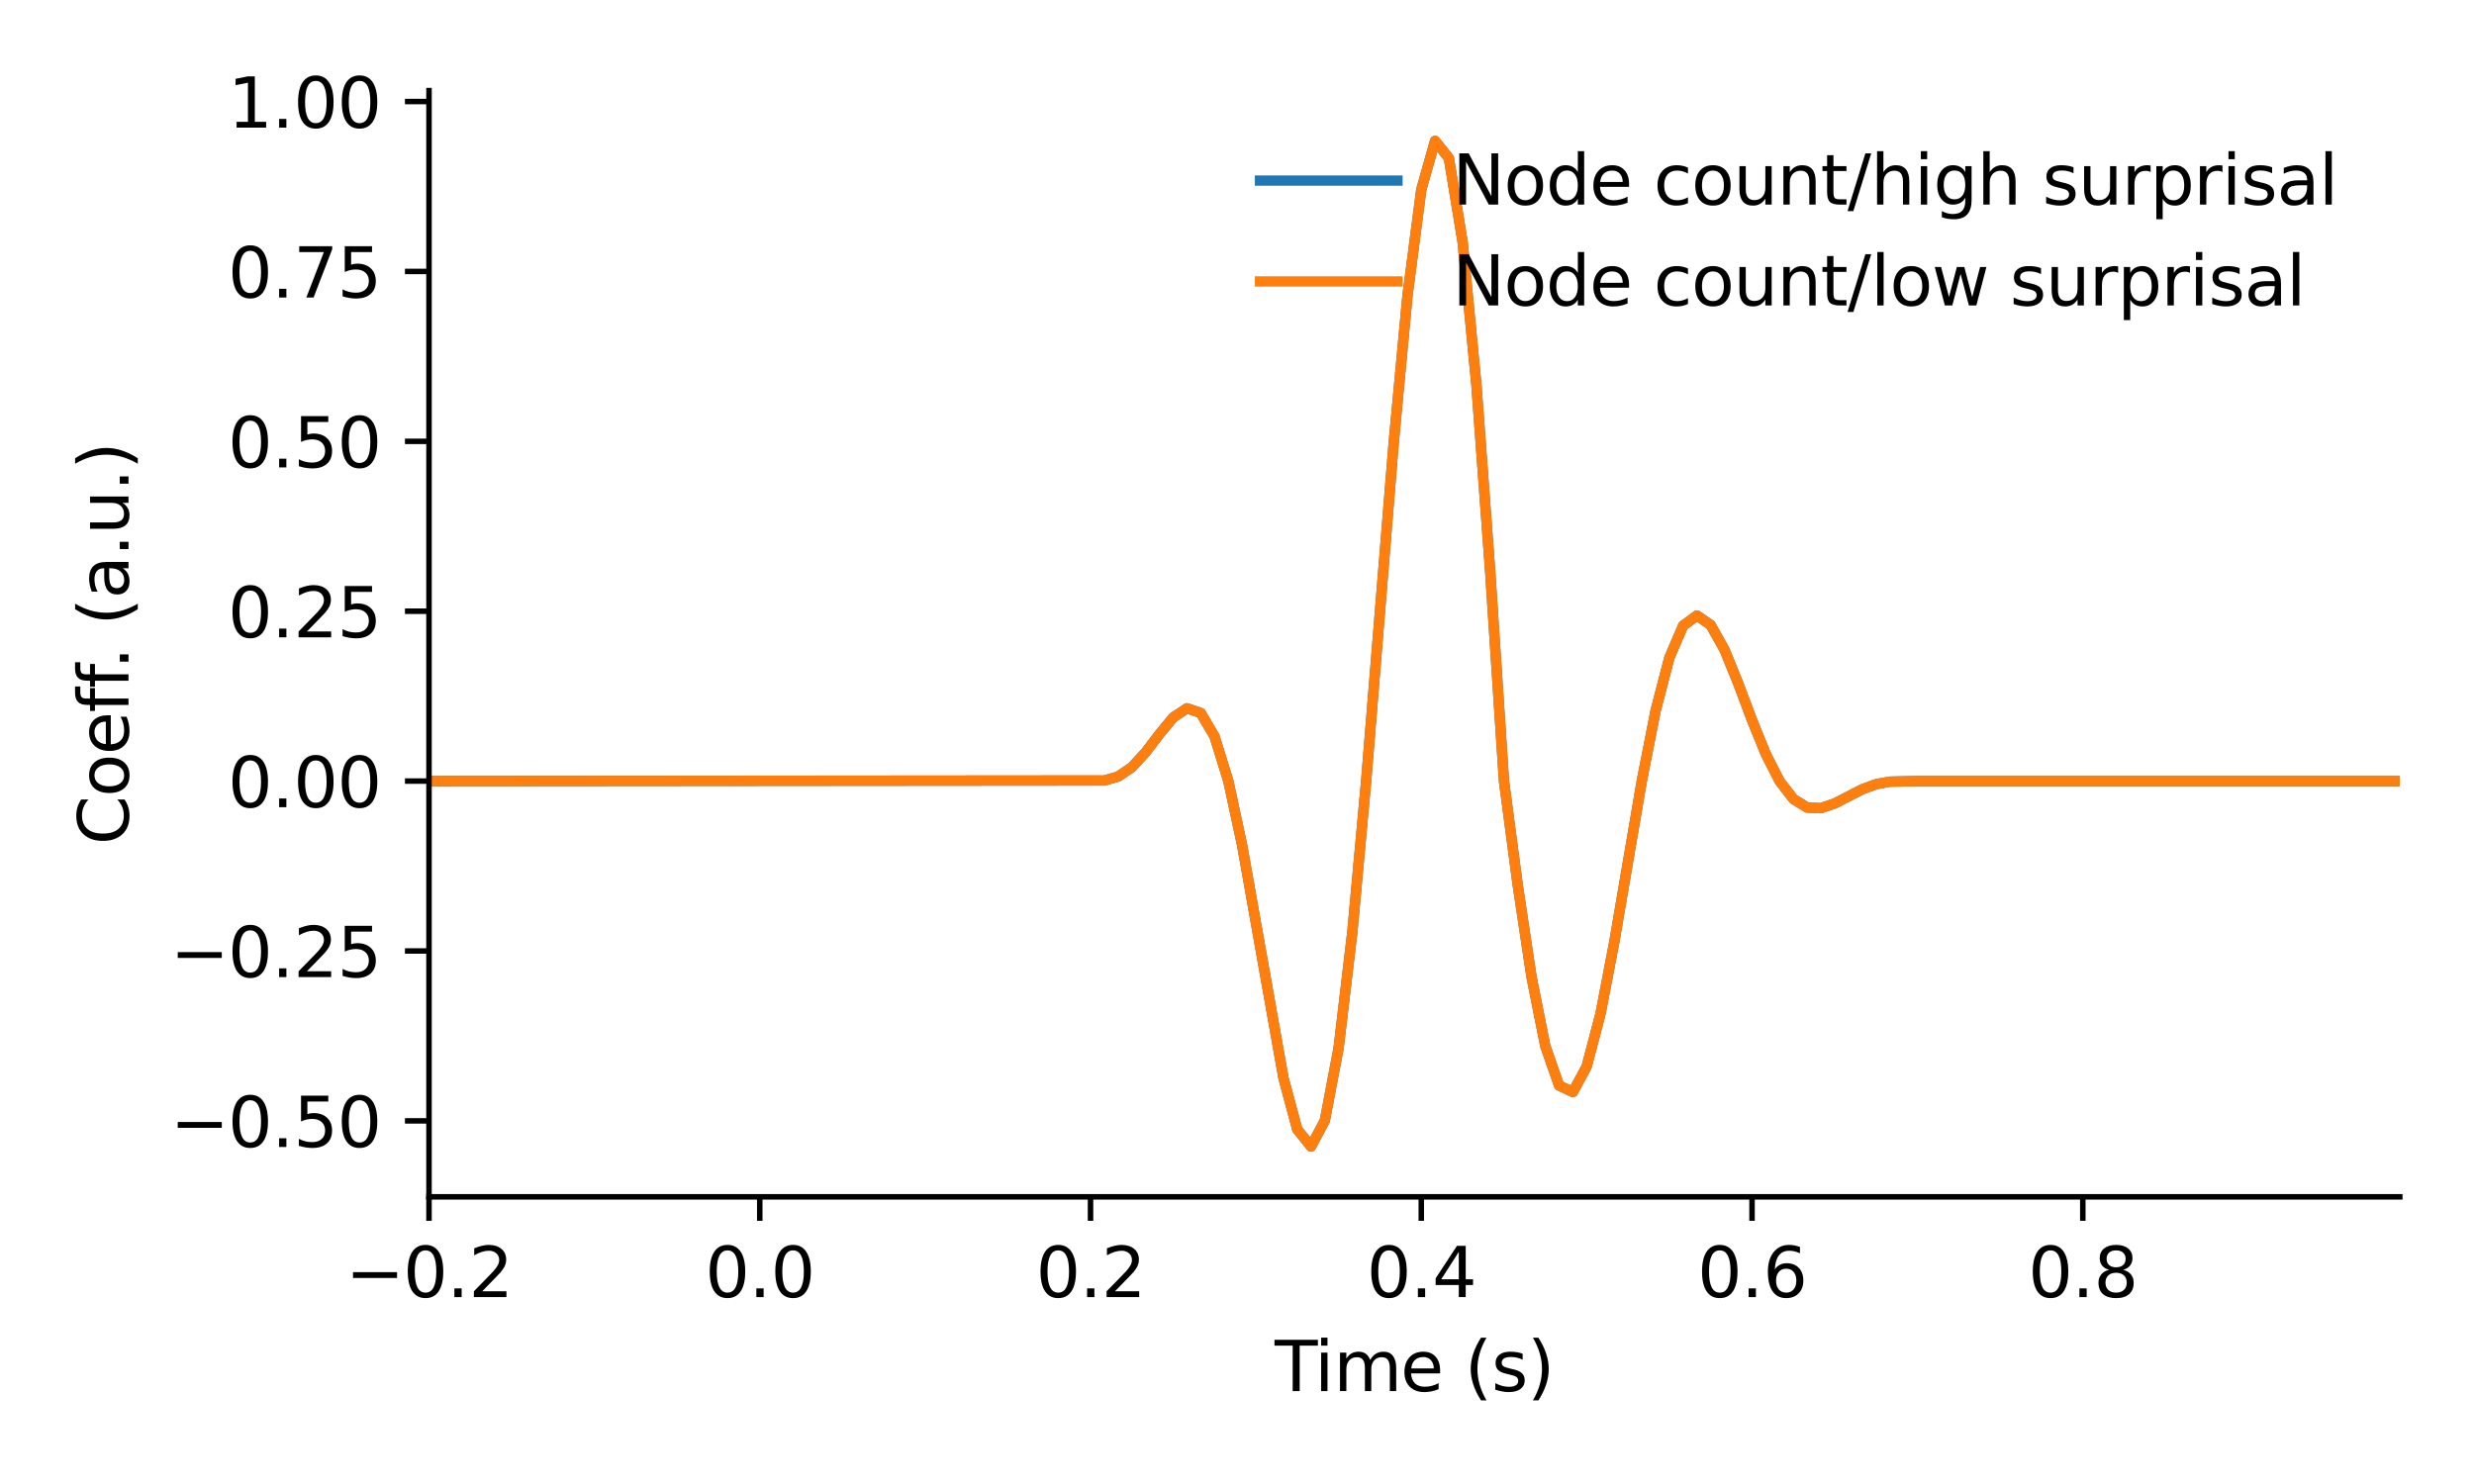 <?xml version="1.0" encoding="utf-8" standalone="no"?>
<!DOCTYPE svg PUBLIC "-//W3C//DTD SVG 1.1//EN"
  "http://www.w3.org/Graphics/SVG/1.1/DTD/svg11.dtd">
<svg xmlns:xlink="http://www.w3.org/1999/xlink" width="360pt" height="216pt" viewBox="0 0 360 216" xmlns="http://www.w3.org/2000/svg" version="1.1">
 <defs>
  <style type="text/css">*{stroke-linejoin: round; stroke-linecap: butt}</style>
 </defs>
 <g id="figure_1">
  <g id="patch_1">
   <path d="M 0 216 
L 360 216 
L 360 0 
L 0 0 
z
" style="fill: #ffffff"/>
  </g>
  <g id="axes_1">
   <g id="patch_2">
    <path d="M 62.425 174.2 
L 349.2 174.2 
L 349.2 13.183 
L 62.425 13.183 
z
" style="fill: #ffffff"/>
   </g>
   <g id="PolyCollection_1">
    <path d="M 62.425 113.69 
L 62.425 113.69 
L 64.43 113.69 
L 66.436 113.69 
L 68.441 113.69 
L 70.447 113.69 
L 72.452 113.69 
L 74.458 113.69 
L 76.463 113.69 
L 78.468 113.69 
L 80.474 113.69 
L 82.479 113.69 
L 84.485 113.69 
L 86.49 113.69 
L 88.495 113.69 
L 90.501 113.69 
L 92.506 113.69 
L 94.512 113.69 
L 96.517 113.69 
L 98.523 113.69 
L 100.528 113.69 
L 102.533 113.69 
L 104.539 113.69 
L 106.544 113.69 
L 108.55 113.69 
L 110.555 113.69 
L 112.56 113.69 
L 114.566 113.69 
L 116.571 113.69 
L 118.577 113.69 
L 120.582 113.69 
L 122.588 113.69 
L 124.593 113.69 
L 126.598 113.69 
L 128.604 113.69 
L 130.609 113.69 
L 132.615 113.69 
L 134.62 113.69 
L 136.626 113.69 
L 138.631 113.69 
L 140.636 113.69 
L 142.642 113.69 
L 144.647 113.69 
L 146.653 113.69 
L 148.658 113.69 
L 150.663 113.69 
L 152.669 113.69 
L 154.674 113.69 
L 156.68 113.69 
L 158.685 113.69 
L 160.691 113.604 
L 162.696 113.034 
L 164.701 111.669 
L 166.707 109.494 
L 168.712 106.855 
L 170.718 104.427 
L 172.723 103.097 
L 174.728 103.781 
L 176.734 107.203 
L 178.739 113.69 
L 180.745 123.015 
L 182.75 134.334 
L 184.756 146.234 
L 186.761 156.902 
L 188.766 164.379 
L 190.772 166.881 
L 192.777 163.115 
L 194.783 152.557 
L 196.788 135.62 
L 198.794 113.69 
L 200.799 89.014 
L 202.804 64.429 
L 204.81 43.004 
L 206.815 27.613 
L 208.821 20.515 
L 210.826 23.01 
L 212.831 35.218 
L 214.837 56.024 
L 216.842 83.201 
L 218.848 113.69 
L 220.853 128.851 
L 222.859 142.201 
L 224.864 152.264 
L 226.869 158.004 
L 228.875 158.95 
L 230.88 155.244 
L 232.886 147.596 
L 234.891 137.162 
L 236.897 125.366 
L 238.902 113.69 
L 240.907 103.475 
L 242.913 95.738 
L 244.918 91.07 
L 246.924 89.589 
L 248.929 90.976 
L 250.934 94.564 
L 252.94 99.486 
L 254.945 104.823 
L 256.951 109.758 
L 258.956 113.69 
L 260.962 116.295 
L 262.967 117.539 
L 264.972 117.631 
L 266.978 116.941 
L 268.983 115.896 
L 270.989 114.878 
L 272.994 114.141 
L 274.999 113.772 
L 277.005 113.69 
L 279.01 113.69 
L 281.016 113.69 
L 283.021 113.69 
L 285.027 113.69 
L 287.032 113.69 
L 289.037 113.69 
L 291.043 113.69 
L 293.048 113.69 
L 295.054 113.69 
L 297.059 113.69 
L 299.065 113.69 
L 301.07 113.69 
L 303.075 113.69 
L 305.081 113.69 
L 307.086 113.69 
L 309.092 113.69 
L 311.097 113.69 
L 313.102 113.69 
L 315.108 113.69 
L 317.113 113.69 
L 319.119 113.69 
L 321.124 113.69 
L 323.13 113.69 
L 325.135 113.69 
L 327.14 113.69 
L 329.146 113.69 
L 331.151 113.69 
L 333.157 113.69 
L 335.162 113.69 
L 337.167 113.69 
L 339.173 113.69 
L 341.178 113.69 
L 343.184 113.69 
L 345.189 113.69 
L 347.195 113.69 
L 349.2 113.69 
L 349.2 113.69 
L 349.2 113.69 
L 347.195 113.69 
L 345.189 113.69 
L 343.184 113.69 
L 341.178 113.69 
L 339.173 113.69 
L 337.167 113.69 
L 335.162 113.69 
L 333.157 113.69 
L 331.151 113.69 
L 329.146 113.69 
L 327.14 113.69 
L 325.135 113.69 
L 323.13 113.69 
L 321.124 113.69 
L 319.119 113.69 
L 317.113 113.69 
L 315.108 113.69 
L 313.102 113.69 
L 311.097 113.69 
L 309.092 113.69 
L 307.086 113.69 
L 305.081 113.69 
L 303.075 113.69 
L 301.07 113.69 
L 299.065 113.69 
L 297.059 113.69 
L 295.054 113.69 
L 293.048 113.69 
L 291.043 113.69 
L 289.037 113.69 
L 287.032 113.69 
L 285.027 113.69 
L 283.021 113.69 
L 281.016 113.69 
L 279.01 113.69 
L 277.005 113.69 
L 274.999 113.772 
L 272.994 114.141 
L 270.989 114.878 
L 268.983 115.896 
L 266.978 116.94 
L 264.972 117.63 
L 262.967 117.538 
L 260.962 116.295 
L 258.956 113.69 
L 256.951 109.758 
L 254.945 104.821 
L 252.94 99.484 
L 250.934 94.561 
L 248.929 90.972 
L 246.924 89.586 
L 244.918 91.067 
L 242.913 95.735 
L 240.907 103.473 
L 238.902 113.69 
L 236.897 125.364 
L 234.891 137.159 
L 232.886 147.592 
L 230.88 155.239 
L 228.875 158.944 
L 226.869 157.997 
L 224.864 152.259 
L 222.859 142.197 
L 220.853 128.849 
L 218.848 113.69 
L 216.842 83.196 
L 214.837 56.016 
L 212.831 35.207 
L 210.826 22.998 
L 208.821 20.502 
L 206.815 27.601 
L 204.81 42.994 
L 202.804 64.422 
L 200.799 89.011 
L 198.794 113.69 
L 196.788 135.617 
L 194.783 152.552 
L 192.777 163.109 
L 190.772 166.874 
L 188.766 164.373 
L 186.761 156.896 
L 184.756 146.229 
L 182.75 134.331 
L 180.745 123.014 
L 178.739 113.69 
L 176.734 107.202 
L 174.728 103.78 
L 172.723 103.096 
L 170.718 104.426 
L 168.712 106.854 
L 166.707 109.494 
L 164.701 111.669 
L 162.696 113.034 
L 160.691 113.604 
L 158.685 113.69 
L 156.68 113.69 
L 154.674 113.69 
L 152.669 113.69 
L 150.663 113.69 
L 148.658 113.69 
L 146.653 113.69 
L 144.647 113.69 
L 142.642 113.69 
L 140.636 113.69 
L 138.631 113.69 
L 136.626 113.69 
L 134.62 113.69 
L 132.615 113.69 
L 130.609 113.69 
L 128.604 113.69 
L 126.598 113.69 
L 124.593 113.69 
L 122.588 113.69 
L 120.582 113.69 
L 118.577 113.69 
L 116.571 113.69 
L 114.566 113.69 
L 112.56 113.69 
L 110.555 113.69 
L 108.55 113.69 
L 106.544 113.69 
L 104.539 113.69 
L 102.533 113.69 
L 100.528 113.69 
L 98.523 113.69 
L 96.517 113.69 
L 94.512 113.69 
L 92.506 113.69 
L 90.501 113.69 
L 88.495 113.69 
L 86.49 113.69 
L 84.485 113.69 
L 82.479 113.69 
L 80.474 113.69 
L 78.468 113.69 
L 76.463 113.69 
L 74.458 113.69 
L 72.452 113.69 
L 70.447 113.69 
L 68.441 113.69 
L 66.436 113.69 
L 64.43 113.69 
L 62.425 113.69 
z
" clip-path="url(#pc172ed94f1)" style="fill: #1f77b4; fill-opacity: 0.6"/>
   </g>
   <g id="PolyCollection_2">
    <path d="M 62.425 113.69 
L 62.425 113.69 
L 64.43 113.69 
L 66.436 113.69 
L 68.441 113.69 
L 70.447 113.69 
L 72.452 113.69 
L 74.458 113.69 
L 76.463 113.69 
L 78.468 113.69 
L 80.474 113.69 
L 82.479 113.69 
L 84.485 113.69 
L 86.49 113.69 
L 88.495 113.69 
L 90.501 113.69 
L 92.506 113.69 
L 94.512 113.69 
L 96.517 113.69 
L 98.523 113.69 
L 100.528 113.69 
L 102.533 113.69 
L 104.539 113.69 
L 106.544 113.69 
L 108.55 113.69 
L 110.555 113.69 
L 112.56 113.69 
L 114.566 113.69 
L 116.571 113.69 
L 118.577 113.69 
L 120.582 113.69 
L 122.588 113.69 
L 124.593 113.69 
L 126.598 113.69 
L 128.604 113.69 
L 130.609 113.69 
L 132.615 113.69 
L 134.62 113.69 
L 136.626 113.69 
L 138.631 113.69 
L 140.636 113.69 
L 142.642 113.69 
L 144.647 113.69 
L 146.653 113.69 
L 148.658 113.69 
L 150.663 113.69 
L 152.669 113.69 
L 154.674 113.69 
L 156.68 113.69 
L 158.685 113.69 
L 160.691 113.604 
L 162.696 113.034 
L 164.701 111.669 
L 166.707 109.494 
L 168.712 106.855 
L 170.718 104.427 
L 172.723 103.097 
L 174.728 103.781 
L 176.734 107.203 
L 178.739 113.69 
L 180.745 123.015 
L 182.75 134.334 
L 184.756 146.234 
L 186.761 156.902 
L 188.766 164.379 
L 190.772 166.881 
L 192.777 163.115 
L 194.783 152.557 
L 196.788 135.62 
L 198.794 113.69 
L 200.799 89.014 
L 202.804 64.429 
L 204.81 43.004 
L 206.815 27.613 
L 208.821 20.515 
L 210.826 23.01 
L 212.831 35.218 
L 214.837 56.024 
L 216.842 83.201 
L 218.848 113.69 
L 220.853 128.851 
L 222.859 142.201 
L 224.864 152.264 
L 226.869 158.004 
L 228.875 158.95 
L 230.88 155.244 
L 232.886 147.596 
L 234.891 137.162 
L 236.897 125.365 
L 238.902 113.69 
L 240.907 103.475 
L 242.913 95.738 
L 244.918 91.07 
L 246.924 89.589 
L 248.929 90.976 
L 250.934 94.564 
L 252.94 99.485 
L 254.945 104.823 
L 256.951 109.758 
L 258.956 113.69 
L 260.962 116.295 
L 262.967 117.539 
L 264.972 117.631 
L 266.978 116.941 
L 268.983 115.896 
L 270.989 114.878 
L 272.994 114.141 
L 274.999 113.772 
L 277.005 113.69 
L 279.01 113.69 
L 281.016 113.69 
L 283.021 113.69 
L 285.027 113.69 
L 287.032 113.69 
L 289.037 113.69 
L 291.043 113.69 
L 293.048 113.69 
L 295.054 113.69 
L 297.059 113.69 
L 299.065 113.69 
L 301.07 113.69 
L 303.075 113.69 
L 305.081 113.69 
L 307.086 113.69 
L 309.092 113.69 
L 311.097 113.69 
L 313.102 113.69 
L 315.108 113.69 
L 317.113 113.69 
L 319.119 113.69 
L 321.124 113.69 
L 323.13 113.69 
L 325.135 113.69 
L 327.14 113.69 
L 329.146 113.69 
L 331.151 113.69 
L 333.157 113.69 
L 335.162 113.69 
L 337.167 113.69 
L 339.173 113.69 
L 341.178 113.69 
L 343.184 113.69 
L 345.189 113.69 
L 347.195 113.69 
L 349.2 113.69 
L 349.2 113.69 
L 349.2 113.69 
L 347.195 113.69 
L 345.189 113.69 
L 343.184 113.69 
L 341.178 113.69 
L 339.173 113.69 
L 337.167 113.69 
L 335.162 113.69 
L 333.157 113.69 
L 331.151 113.69 
L 329.146 113.69 
L 327.14 113.69 
L 325.135 113.69 
L 323.13 113.69 
L 321.124 113.69 
L 319.119 113.69 
L 317.113 113.69 
L 315.108 113.69 
L 313.102 113.69 
L 311.097 113.69 
L 309.092 113.69 
L 307.086 113.69 
L 305.081 113.69 
L 303.075 113.69 
L 301.07 113.69 
L 299.065 113.69 
L 297.059 113.69 
L 295.054 113.69 
L 293.048 113.69 
L 291.043 113.69 
L 289.037 113.69 
L 287.032 113.69 
L 285.027 113.69 
L 283.021 113.69 
L 281.016 113.69 
L 279.01 113.69 
L 277.005 113.69 
L 274.999 113.772 
L 272.994 114.141 
L 270.989 114.878 
L 268.983 115.896 
L 266.978 116.94 
L 264.972 117.63 
L 262.967 117.538 
L 260.962 116.295 
L 258.956 113.69 
L 256.951 109.758 
L 254.945 104.821 
L 252.94 99.484 
L 250.934 94.561 
L 248.929 90.972 
L 246.924 89.586 
L 244.918 91.067 
L 242.913 95.735 
L 240.907 103.473 
L 238.902 113.69 
L 236.897 125.364 
L 234.891 137.159 
L 232.886 147.592 
L 230.88 155.239 
L 228.875 158.944 
L 226.869 157.998 
L 224.864 152.259 
L 222.859 142.197 
L 220.853 128.849 
L 218.848 113.69 
L 216.842 83.196 
L 214.837 56.016 
L 212.831 35.207 
L 210.826 22.998 
L 208.821 20.503 
L 206.815 27.601 
L 204.81 42.994 
L 202.804 64.422 
L 200.799 89.011 
L 198.794 113.69 
L 196.788 135.617 
L 194.783 152.552 
L 192.777 163.109 
L 190.772 166.874 
L 188.766 164.373 
L 186.761 156.896 
L 184.756 146.23 
L 182.75 134.331 
L 180.745 123.014 
L 178.739 113.69 
L 176.734 107.202 
L 174.728 103.78 
L 172.723 103.096 
L 170.718 104.426 
L 168.712 106.854 
L 166.707 109.494 
L 164.701 111.669 
L 162.696 113.034 
L 160.691 113.604 
L 158.685 113.69 
L 156.68 113.69 
L 154.674 113.69 
L 152.669 113.69 
L 150.663 113.69 
L 148.658 113.69 
L 146.653 113.69 
L 144.647 113.69 
L 142.642 113.69 
L 140.636 113.69 
L 138.631 113.69 
L 136.626 113.69 
L 134.62 113.69 
L 132.615 113.69 
L 130.609 113.69 
L 128.604 113.69 
L 126.598 113.69 
L 124.593 113.69 
L 122.588 113.69 
L 120.582 113.69 
L 118.577 113.69 
L 116.571 113.69 
L 114.566 113.69 
L 112.56 113.69 
L 110.555 113.69 
L 108.55 113.69 
L 106.544 113.69 
L 104.539 113.69 
L 102.533 113.69 
L 100.528 113.69 
L 98.523 113.69 
L 96.517 113.69 
L 94.512 113.69 
L 92.506 113.69 
L 90.501 113.69 
L 88.495 113.69 
L 86.49 113.69 
L 84.485 113.69 
L 82.479 113.69 
L 80.474 113.69 
L 78.468 113.69 
L 76.463 113.69 
L 74.458 113.69 
L 72.452 113.69 
L 70.447 113.69 
L 68.441 113.69 
L 66.436 113.69 
L 64.43 113.69 
L 62.425 113.69 
z
" clip-path="url(#pc172ed94f1)" style="fill: #ff7f0e; fill-opacity: 0.6"/>
   </g>
   <g id="matplotlib.axis_1">
    <g id="xtick_1">
     <g id="line2d_1">
      <defs>
       <path id="ma36ac093a9" d="M 0 0 
L 0 3.5 
" style="stroke: #000000; stroke-width: 0.8"/>
      </defs>
      <g>
       <use xlink:href="#ma36ac093a9" x="62.425" y="174.2" style="stroke: #000000; stroke-width: 0.8"/>
      </g>
     </g>
     <g id="text_1">
      <!-- −0.2 -->
      <g transform="translate(50.284 188.798)scale(0.1 -0.1)">
       <defs>
        <path id="DejaVuSans-2212" d="M 678 2272 
L 4684 2272 
L 4684 1741 
L 678 1741 
L 678 2272 
z
" transform="scale(0.016)"/>
        <path id="DejaVuSans-30" d="M 2034 4250 
Q 1547 4250 1301 3770 
Q 1056 3291 1056 2328 
Q 1056 1369 1301 889 
Q 1547 409 2034 409 
Q 2525 409 2770 889 
Q 3016 1369 3016 2328 
Q 3016 3291 2770 3770 
Q 2525 4250 2034 4250 
z
M 2034 4750 
Q 2819 4750 3233 4129 
Q 3647 3509 3647 2328 
Q 3647 1150 3233 529 
Q 2819 -91 2034 -91 
Q 1250 -91 836 529 
Q 422 1150 422 2328 
Q 422 3509 836 4129 
Q 1250 4750 2034 4750 
z
" transform="scale(0.016)"/>
        <path id="DejaVuSans-2e" d="M 684 794 
L 1344 794 
L 1344 0 
L 684 0 
L 684 794 
z
" transform="scale(0.016)"/>
        <path id="DejaVuSans-32" d="M 1228 531 
L 3431 531 
L 3431 0 
L 469 0 
L 469 531 
Q 828 903 1448 1529 
Q 2069 2156 2228 2338 
Q 2531 2678 2651 2914 
Q 2772 3150 2772 3378 
Q 2772 3750 2511 3984 
Q 2250 4219 1831 4219 
Q 1534 4219 1204 4116 
Q 875 4013 500 3803 
L 500 4441 
Q 881 4594 1212 4672 
Q 1544 4750 1819 4750 
Q 2544 4750 2975 4387 
Q 3406 4025 3406 3419 
Q 3406 3131 3298 2873 
Q 3191 2616 2906 2266 
Q 2828 2175 2409 1742 
Q 1991 1309 1228 531 
z
" transform="scale(0.016)"/>
       </defs>
       <use xlink:href="#DejaVuSans-2212"/>
       <use xlink:href="#DejaVuSans-30" x="83.789"/>
       <use xlink:href="#DejaVuSans-2e" x="147.412"/>
       <use xlink:href="#DejaVuSans-32" x="179.199"/>
      </g>
     </g>
    </g>
    <g id="xtick_2">
     <g id="line2d_2">
      <g>
       <use xlink:href="#ma36ac093a9" x="110.555" y="174.2" style="stroke: #000000; stroke-width: 0.8"/>
      </g>
     </g>
     <g id="text_2">
      <!-- 0.0 -->
      <g transform="translate(102.604 188.798)scale(0.1 -0.1)">
       <use xlink:href="#DejaVuSans-30"/>
       <use xlink:href="#DejaVuSans-2e" x="63.623"/>
       <use xlink:href="#DejaVuSans-30" x="95.41"/>
      </g>
     </g>
    </g>
    <g id="xtick_3">
     <g id="line2d_3">
      <g>
       <use xlink:href="#ma36ac093a9" x="158.685" y="174.2" style="stroke: #000000; stroke-width: 0.8"/>
      </g>
     </g>
     <g id="text_3">
      <!-- 0.2 -->
      <g transform="translate(150.734 188.798)scale(0.1 -0.1)">
       <use xlink:href="#DejaVuSans-30"/>
       <use xlink:href="#DejaVuSans-2e" x="63.623"/>
       <use xlink:href="#DejaVuSans-32" x="95.41"/>
      </g>
     </g>
    </g>
    <g id="xtick_4">
     <g id="line2d_4">
      <g>
       <use xlink:href="#ma36ac093a9" x="206.815" y="174.2" style="stroke: #000000; stroke-width: 0.8"/>
      </g>
     </g>
     <g id="text_4">
      <!-- 0.4 -->
      <g transform="translate(198.864 188.798)scale(0.1 -0.1)">
       <defs>
        <path id="DejaVuSans-34" d="M 2419 4116 
L 825 1625 
L 2419 1625 
L 2419 4116 
z
M 2253 4666 
L 3047 4666 
L 3047 1625 
L 3713 1625 
L 3713 1100 
L 3047 1100 
L 3047 0 
L 2419 0 
L 2419 1100 
L 313 1100 
L 313 1709 
L 2253 4666 
z
" transform="scale(0.016)"/>
       </defs>
       <use xlink:href="#DejaVuSans-30"/>
       <use xlink:href="#DejaVuSans-2e" x="63.623"/>
       <use xlink:href="#DejaVuSans-34" x="95.41"/>
      </g>
     </g>
    </g>
    <g id="xtick_5">
     <g id="line2d_5">
      <g>
       <use xlink:href="#ma36ac093a9" x="254.945" y="174.2" style="stroke: #000000; stroke-width: 0.8"/>
      </g>
     </g>
     <g id="text_5">
      <!-- 0.6 -->
      <g transform="translate(246.994 188.798)scale(0.1 -0.1)">
       <defs>
        <path id="DejaVuSans-36" d="M 2113 2584 
Q 1688 2584 1439 2293 
Q 1191 2003 1191 1497 
Q 1191 994 1439 701 
Q 1688 409 2113 409 
Q 2538 409 2786 701 
Q 3034 994 3034 1497 
Q 3034 2003 2786 2293 
Q 2538 2584 2113 2584 
z
M 3366 4563 
L 3366 3988 
Q 3128 4100 2886 4159 
Q 2644 4219 2406 4219 
Q 1781 4219 1451 3797 
Q 1122 3375 1075 2522 
Q 1259 2794 1537 2939 
Q 1816 3084 2150 3084 
Q 2853 3084 3261 2657 
Q 3669 2231 3669 1497 
Q 3669 778 3244 343 
Q 2819 -91 2113 -91 
Q 1303 -91 875 529 
Q 447 1150 447 2328 
Q 447 3434 972 4092 
Q 1497 4750 2381 4750 
Q 2619 4750 2861 4703 
Q 3103 4656 3366 4563 
z
" transform="scale(0.016)"/>
       </defs>
       <use xlink:href="#DejaVuSans-30"/>
       <use xlink:href="#DejaVuSans-2e" x="63.623"/>
       <use xlink:href="#DejaVuSans-36" x="95.41"/>
      </g>
     </g>
    </g>
    <g id="xtick_6">
     <g id="line2d_6">
      <g>
       <use xlink:href="#ma36ac093a9" x="303.075" y="174.2" style="stroke: #000000; stroke-width: 0.8"/>
      </g>
     </g>
     <g id="text_6">
      <!-- 0.8 -->
      <g transform="translate(295.124 188.798)scale(0.1 -0.1)">
       <defs>
        <path id="DejaVuSans-38" d="M 2034 2216 
Q 1584 2216 1326 1975 
Q 1069 1734 1069 1313 
Q 1069 891 1326 650 
Q 1584 409 2034 409 
Q 2484 409 2743 651 
Q 3003 894 3003 1313 
Q 3003 1734 2745 1975 
Q 2488 2216 2034 2216 
z
M 1403 2484 
Q 997 2584 770 2862 
Q 544 3141 544 3541 
Q 544 4100 942 4425 
Q 1341 4750 2034 4750 
Q 2731 4750 3128 4425 
Q 3525 4100 3525 3541 
Q 3525 3141 3298 2862 
Q 3072 2584 2669 2484 
Q 3125 2378 3379 2068 
Q 3634 1759 3634 1313 
Q 3634 634 3220 271 
Q 2806 -91 2034 -91 
Q 1263 -91 848 271 
Q 434 634 434 1313 
Q 434 1759 690 2068 
Q 947 2378 1403 2484 
z
M 1172 3481 
Q 1172 3119 1398 2916 
Q 1625 2713 2034 2713 
Q 2441 2713 2670 2916 
Q 2900 3119 2900 3481 
Q 2900 3844 2670 4047 
Q 2441 4250 2034 4250 
Q 1625 4250 1398 4047 
Q 1172 3844 1172 3481 
z
" transform="scale(0.016)"/>
       </defs>
       <use xlink:href="#DejaVuSans-30"/>
       <use xlink:href="#DejaVuSans-2e" x="63.623"/>
       <use xlink:href="#DejaVuSans-38" x="95.41"/>
      </g>
     </g>
    </g>
    <g id="text_7">
     <!-- Time (s) -->
     <g transform="translate(185.484 202.477)scale(0.1 -0.1)">
      <defs>
       <path id="DejaVuSans-54" d="M -19 4666 
L 3928 4666 
L 3928 4134 
L 2272 4134 
L 2272 0 
L 1638 0 
L 1638 4134 
L -19 4134 
L -19 4666 
z
" transform="scale(0.016)"/>
       <path id="DejaVuSans-69" d="M 603 3500 
L 1178 3500 
L 1178 0 
L 603 0 
L 603 3500 
z
M 603 4863 
L 1178 4863 
L 1178 4134 
L 603 4134 
L 603 4863 
z
" transform="scale(0.016)"/>
       <path id="DejaVuSans-6d" d="M 3328 2828 
Q 3544 3216 3844 3400 
Q 4144 3584 4550 3584 
Q 5097 3584 5394 3201 
Q 5691 2819 5691 2113 
L 5691 0 
L 5113 0 
L 5113 2094 
Q 5113 2597 4934 2840 
Q 4756 3084 4391 3084 
Q 3944 3084 3684 2787 
Q 3425 2491 3425 1978 
L 3425 0 
L 2847 0 
L 2847 2094 
Q 2847 2600 2669 2842 
Q 2491 3084 2119 3084 
Q 1678 3084 1418 2786 
Q 1159 2488 1159 1978 
L 1159 0 
L 581 0 
L 581 3500 
L 1159 3500 
L 1159 2956 
Q 1356 3278 1631 3431 
Q 1906 3584 2284 3584 
Q 2666 3584 2933 3390 
Q 3200 3197 3328 2828 
z
" transform="scale(0.016)"/>
       <path id="DejaVuSans-65" d="M 3597 1894 
L 3597 1613 
L 953 1613 
Q 991 1019 1311 708 
Q 1631 397 2203 397 
Q 2534 397 2845 478 
Q 3156 559 3463 722 
L 3463 178 
Q 3153 47 2828 -22 
Q 2503 -91 2169 -91 
Q 1331 -91 842 396 
Q 353 884 353 1716 
Q 353 2575 817 3079 
Q 1281 3584 2069 3584 
Q 2775 3584 3186 3129 
Q 3597 2675 3597 1894 
z
M 3022 2063 
Q 3016 2534 2758 2815 
Q 2500 3097 2075 3097 
Q 1594 3097 1305 2825 
Q 1016 2553 972 2059 
L 3022 2063 
z
" transform="scale(0.016)"/>
       <path id="DejaVuSans-20" transform="scale(0.016)"/>
       <path id="DejaVuSans-28" d="M 1984 4856 
Q 1566 4138 1362 3434 
Q 1159 2731 1159 2009 
Q 1159 1288 1364 580 
Q 1569 -128 1984 -844 
L 1484 -844 
Q 1016 -109 783 600 
Q 550 1309 550 2009 
Q 550 2706 781 3412 
Q 1013 4119 1484 4856 
L 1984 4856 
z
" transform="scale(0.016)"/>
       <path id="DejaVuSans-73" d="M 2834 3397 
L 2834 2853 
Q 2591 2978 2328 3040 
Q 2066 3103 1784 3103 
Q 1356 3103 1142 2972 
Q 928 2841 928 2578 
Q 928 2378 1081 2264 
Q 1234 2150 1697 2047 
L 1894 2003 
Q 2506 1872 2764 1633 
Q 3022 1394 3022 966 
Q 3022 478 2636 193 
Q 2250 -91 1575 -91 
Q 1294 -91 989 -36 
Q 684 19 347 128 
L 347 722 
Q 666 556 975 473 
Q 1284 391 1588 391 
Q 1994 391 2212 530 
Q 2431 669 2431 922 
Q 2431 1156 2273 1281 
Q 2116 1406 1581 1522 
L 1381 1569 
Q 847 1681 609 1914 
Q 372 2147 372 2553 
Q 372 3047 722 3315 
Q 1072 3584 1716 3584 
Q 2034 3584 2315 3537 
Q 2597 3491 2834 3397 
z
" transform="scale(0.016)"/>
       <path id="DejaVuSans-29" d="M 513 4856 
L 1013 4856 
Q 1481 4119 1714 3412 
Q 1947 2706 1947 2009 
Q 1947 1309 1714 600 
Q 1481 -109 1013 -844 
L 513 -844 
Q 928 -128 1133 580 
Q 1338 1288 1338 2009 
Q 1338 2731 1133 3434 
Q 928 4138 513 4856 
z
" transform="scale(0.016)"/>
      </defs>
      <use xlink:href="#DejaVuSans-54"/>
      <use xlink:href="#DejaVuSans-69" x="57.959"/>
      <use xlink:href="#DejaVuSans-6d" x="85.742"/>
      <use xlink:href="#DejaVuSans-65" x="183.154"/>
      <use xlink:href="#DejaVuSans-20" x="244.678"/>
      <use xlink:href="#DejaVuSans-28" x="276.465"/>
      <use xlink:href="#DejaVuSans-73" x="315.479"/>
      <use xlink:href="#DejaVuSans-29" x="367.578"/>
     </g>
    </g>
   </g>
   <g id="matplotlib.axis_2">
    <g id="ytick_1">
     <g id="line2d_7">
      <defs>
       <path id="me72def9a01" d="M 0 0 
L -3.5 0 
" style="stroke: #000000; stroke-width: 0.8"/>
      </defs>
      <g>
       <use xlink:href="#me72def9a01" x="62.425" y="163.145" style="stroke: #000000; stroke-width: 0.8"/>
      </g>
     </g>
     <g id="text_8">
      <!-- −0.50 -->
      <g transform="translate(24.78 166.945)scale(0.1 -0.1)">
       <defs>
        <path id="DejaVuSans-35" d="M 691 4666 
L 3169 4666 
L 3169 4134 
L 1269 4134 
L 1269 2991 
Q 1406 3038 1543 3061 
Q 1681 3084 1819 3084 
Q 2600 3084 3056 2656 
Q 3513 2228 3513 1497 
Q 3513 744 3044 326 
Q 2575 -91 1722 -91 
Q 1428 -91 1123 -41 
Q 819 9 494 109 
L 494 744 
Q 775 591 1075 516 
Q 1375 441 1709 441 
Q 2250 441 2565 725 
Q 2881 1009 2881 1497 
Q 2881 1984 2565 2268 
Q 2250 2553 1709 2553 
Q 1456 2553 1204 2497 
Q 953 2441 691 2322 
L 691 4666 
z
" transform="scale(0.016)"/>
       </defs>
       <use xlink:href="#DejaVuSans-2212"/>
       <use xlink:href="#DejaVuSans-30" x="83.789"/>
       <use xlink:href="#DejaVuSans-2e" x="147.412"/>
       <use xlink:href="#DejaVuSans-35" x="179.199"/>
       <use xlink:href="#DejaVuSans-30" x="242.822"/>
      </g>
     </g>
    </g>
    <g id="ytick_2">
     <g id="line2d_8">
      <g>
       <use xlink:href="#me72def9a01" x="62.425" y="138.418" style="stroke: #000000; stroke-width: 0.8"/>
      </g>
     </g>
     <g id="text_9">
      <!-- −0.25 -->
      <g transform="translate(24.78 142.217)scale(0.1 -0.1)">
       <use xlink:href="#DejaVuSans-2212"/>
       <use xlink:href="#DejaVuSans-30" x="83.789"/>
       <use xlink:href="#DejaVuSans-2e" x="147.412"/>
       <use xlink:href="#DejaVuSans-32" x="179.199"/>
       <use xlink:href="#DejaVuSans-35" x="242.822"/>
      </g>
     </g>
    </g>
    <g id="ytick_3">
     <g id="line2d_9">
      <g>
       <use xlink:href="#me72def9a01" x="62.425" y="113.69" style="stroke: #000000; stroke-width: 0.8"/>
      </g>
     </g>
     <g id="text_10">
      <!-- 0.00 -->
      <g transform="translate(33.159 117.489)scale(0.1 -0.1)">
       <use xlink:href="#DejaVuSans-30"/>
       <use xlink:href="#DejaVuSans-2e" x="63.623"/>
       <use xlink:href="#DejaVuSans-30" x="95.41"/>
       <use xlink:href="#DejaVuSans-30" x="159.033"/>
      </g>
     </g>
    </g>
    <g id="ytick_4">
     <g id="line2d_10">
      <g>
       <use xlink:href="#me72def9a01" x="62.425" y="88.963" style="stroke: #000000; stroke-width: 0.8"/>
      </g>
     </g>
     <g id="text_11">
      <!-- 0.25 -->
      <g transform="translate(33.159 92.762)scale(0.1 -0.1)">
       <use xlink:href="#DejaVuSans-30"/>
       <use xlink:href="#DejaVuSans-2e" x="63.623"/>
       <use xlink:href="#DejaVuSans-32" x="95.41"/>
       <use xlink:href="#DejaVuSans-35" x="159.033"/>
      </g>
     </g>
    </g>
    <g id="ytick_5">
     <g id="line2d_11">
      <g>
       <use xlink:href="#me72def9a01" x="62.425" y="64.235" style="stroke: #000000; stroke-width: 0.8"/>
      </g>
     </g>
     <g id="text_12">
      <!-- 0.50 -->
      <g transform="translate(33.159 68.034)scale(0.1 -0.1)">
       <use xlink:href="#DejaVuSans-30"/>
       <use xlink:href="#DejaVuSans-2e" x="63.623"/>
       <use xlink:href="#DejaVuSans-35" x="95.41"/>
       <use xlink:href="#DejaVuSans-30" x="159.033"/>
      </g>
     </g>
    </g>
    <g id="ytick_6">
     <g id="line2d_12">
      <g>
       <use xlink:href="#me72def9a01" x="62.425" y="39.507" style="stroke: #000000; stroke-width: 0.8"/>
      </g>
     </g>
     <g id="text_13">
      <!-- 0.75 -->
      <g transform="translate(33.159 43.306)scale(0.1 -0.1)">
       <defs>
        <path id="DejaVuSans-37" d="M 525 4666 
L 3525 4666 
L 3525 4397 
L 1831 0 
L 1172 0 
L 2766 4134 
L 525 4134 
L 525 4666 
z
" transform="scale(0.016)"/>
       </defs>
       <use xlink:href="#DejaVuSans-30"/>
       <use xlink:href="#DejaVuSans-2e" x="63.623"/>
       <use xlink:href="#DejaVuSans-37" x="95.41"/>
       <use xlink:href="#DejaVuSans-35" x="159.033"/>
      </g>
     </g>
    </g>
    <g id="ytick_7">
     <g id="line2d_13">
      <g>
       <use xlink:href="#me72def9a01" x="62.425" y="14.78" style="stroke: #000000; stroke-width: 0.8"/>
      </g>
     </g>
     <g id="text_14">
      <!-- 1.00 -->
      <g transform="translate(33.159 18.579)scale(0.1 -0.1)">
       <defs>
        <path id="DejaVuSans-31" d="M 794 531 
L 1825 531 
L 1825 4091 
L 703 3866 
L 703 4441 
L 1819 4666 
L 2450 4666 
L 2450 531 
L 3481 531 
L 3481 0 
L 794 0 
L 794 531 
z
" transform="scale(0.016)"/>
       </defs>
       <use xlink:href="#DejaVuSans-31"/>
       <use xlink:href="#DejaVuSans-2e" x="63.623"/>
       <use xlink:href="#DejaVuSans-30" x="95.41"/>
       <use xlink:href="#DejaVuSans-30" x="159.033"/>
      </g>
     </g>
    </g>
    <g id="text_15">
     <!-- Coeff. (a.u.) -->
     <g transform="translate(18.7 122.968)rotate(-90)scale(0.1 -0.1)">
      <defs>
       <path id="DejaVuSans-43" d="M 4122 4306 
L 4122 3641 
Q 3803 3938 3442 4084 
Q 3081 4231 2675 4231 
Q 1875 4231 1450 3742 
Q 1025 3253 1025 2328 
Q 1025 1406 1450 917 
Q 1875 428 2675 428 
Q 3081 428 3442 575 
Q 3803 722 4122 1019 
L 4122 359 
Q 3791 134 3420 21 
Q 3050 -91 2638 -91 
Q 1578 -91 968 557 
Q 359 1206 359 2328 
Q 359 3453 968 4101 
Q 1578 4750 2638 4750 
Q 3056 4750 3426 4639 
Q 3797 4528 4122 4306 
z
" transform="scale(0.016)"/>
       <path id="DejaVuSans-6f" d="M 1959 3097 
Q 1497 3097 1228 2736 
Q 959 2375 959 1747 
Q 959 1119 1226 758 
Q 1494 397 1959 397 
Q 2419 397 2687 759 
Q 2956 1122 2956 1747 
Q 2956 2369 2687 2733 
Q 2419 3097 1959 3097 
z
M 1959 3584 
Q 2709 3584 3137 3096 
Q 3566 2609 3566 1747 
Q 3566 888 3137 398 
Q 2709 -91 1959 -91 
Q 1206 -91 779 398 
Q 353 888 353 1747 
Q 353 2609 779 3096 
Q 1206 3584 1959 3584 
z
" transform="scale(0.016)"/>
       <path id="DejaVuSans-66" d="M 2375 4863 
L 2375 4384 
L 1825 4384 
Q 1516 4384 1395 4259 
Q 1275 4134 1275 3809 
L 1275 3500 
L 2222 3500 
L 2222 3053 
L 1275 3053 
L 1275 0 
L 697 0 
L 697 3053 
L 147 3053 
L 147 3500 
L 697 3500 
L 697 3744 
Q 697 4328 969 4595 
Q 1241 4863 1831 4863 
L 2375 4863 
z
" transform="scale(0.016)"/>
       <path id="DejaVuSans-61" d="M 2194 1759 
Q 1497 1759 1228 1600 
Q 959 1441 959 1056 
Q 959 750 1161 570 
Q 1363 391 1709 391 
Q 2188 391 2477 730 
Q 2766 1069 2766 1631 
L 2766 1759 
L 2194 1759 
z
M 3341 1997 
L 3341 0 
L 2766 0 
L 2766 531 
Q 2569 213 2275 61 
Q 1981 -91 1556 -91 
Q 1019 -91 701 211 
Q 384 513 384 1019 
Q 384 1609 779 1909 
Q 1175 2209 1959 2209 
L 2766 2209 
L 2766 2266 
Q 2766 2663 2505 2880 
Q 2244 3097 1772 3097 
Q 1472 3097 1187 3025 
Q 903 2953 641 2809 
L 641 3341 
Q 956 3463 1253 3523 
Q 1550 3584 1831 3584 
Q 2591 3584 2966 3190 
Q 3341 2797 3341 1997 
z
" transform="scale(0.016)"/>
       <path id="DejaVuSans-75" d="M 544 1381 
L 544 3500 
L 1119 3500 
L 1119 1403 
Q 1119 906 1312 657 
Q 1506 409 1894 409 
Q 2359 409 2629 706 
Q 2900 1003 2900 1516 
L 2900 3500 
L 3475 3500 
L 3475 0 
L 2900 0 
L 2900 538 
Q 2691 219 2414 64 
Q 2138 -91 1772 -91 
Q 1169 -91 856 284 
Q 544 659 544 1381 
z
M 1991 3584 
L 1991 3584 
z
" transform="scale(0.016)"/>
      </defs>
      <use xlink:href="#DejaVuSans-43"/>
      <use xlink:href="#DejaVuSans-6f" x="69.824"/>
      <use xlink:href="#DejaVuSans-65" x="131.006"/>
      <use xlink:href="#DejaVuSans-66" x="192.529"/>
      <use xlink:href="#DejaVuSans-66" x="227.734"/>
      <use xlink:href="#DejaVuSans-2e" x="255.689"/>
      <use xlink:href="#DejaVuSans-20" x="287.477"/>
      <use xlink:href="#DejaVuSans-28" x="319.264"/>
      <use xlink:href="#DejaVuSans-61" x="358.277"/>
      <use xlink:href="#DejaVuSans-2e" x="419.557"/>
      <use xlink:href="#DejaVuSans-75" x="451.344"/>
      <use xlink:href="#DejaVuSans-2e" x="514.723"/>
      <use xlink:href="#DejaVuSans-29" x="546.51"/>
     </g>
    </g>
   </g>
   <g id="line2d_14">
    <path d="M 62.425 113.69 
L 160.691 113.604 
L 162.696 113.034 
L 164.701 111.669 
L 166.707 109.494 
L 168.712 106.855 
L 170.718 104.426 
L 172.723 103.096 
L 174.728 103.78 
L 176.734 107.203 
L 178.739 113.69 
L 180.745 123.015 
L 186.761 156.899 
L 188.766 164.376 
L 190.772 166.877 
L 192.777 163.112 
L 194.783 152.555 
L 196.788 135.619 
L 198.794 113.69 
L 202.804 64.425 
L 204.81 42.999 
L 206.815 27.607 
L 208.821 20.509 
L 210.826 23.004 
L 212.831 35.213 
L 214.837 56.02 
L 216.842 83.199 
L 218.848 113.69 
L 220.853 128.85 
L 222.859 142.199 
L 224.864 152.261 
L 226.869 158.001 
L 228.875 158.947 
L 230.88 155.241 
L 232.886 147.594 
L 234.891 137.16 
L 238.902 113.69 
L 240.907 103.474 
L 242.913 95.737 
L 244.918 91.068 
L 246.924 89.588 
L 248.929 90.974 
L 250.934 94.563 
L 252.94 99.485 
L 254.945 104.822 
L 256.951 109.758 
L 258.956 113.69 
L 260.962 116.295 
L 262.967 117.539 
L 264.972 117.63 
L 266.978 116.941 
L 270.989 114.878 
L 272.994 114.141 
L 274.999 113.772 
L 279.01 113.69 
L 349.2 113.69 
L 349.2 113.69 
" clip-path="url(#pc172ed94f1)" style="fill: none; stroke: #1f77b4; stroke-width: 1.5; stroke-linecap: square"/>
   </g>
   <g id="line2d_15">
    <path d="M 62.425 113.69 
L 160.691 113.604 
L 162.696 113.034 
L 164.701 111.669 
L 166.707 109.494 
L 168.712 106.855 
L 170.718 104.426 
L 172.723 103.096 
L 174.728 103.78 
L 176.734 107.203 
L 178.739 113.69 
L 180.745 123.015 
L 186.761 156.899 
L 188.766 164.376 
L 190.772 166.877 
L 192.777 163.112 
L 194.783 152.555 
L 196.788 135.619 
L 198.794 113.69 
L 202.804 64.425 
L 204.81 42.999 
L 206.815 27.607 
L 208.821 20.509 
L 210.826 23.004 
L 212.831 35.213 
L 214.837 56.02 
L 216.842 83.199 
L 218.848 113.69 
L 220.853 128.85 
L 222.859 142.199 
L 224.864 152.261 
L 226.869 158.001 
L 228.875 158.947 
L 230.88 155.241 
L 232.886 147.594 
L 234.891 137.16 
L 238.902 113.69 
L 240.907 103.474 
L 242.913 95.737 
L 244.918 91.068 
L 246.924 89.588 
L 248.929 90.974 
L 250.934 94.563 
L 252.94 99.485 
L 254.945 104.822 
L 256.951 109.758 
L 258.956 113.69 
L 260.962 116.295 
L 262.967 117.539 
L 264.972 117.63 
L 266.978 116.941 
L 270.989 114.878 
L 272.994 114.141 
L 274.999 113.772 
L 279.01 113.69 
L 349.2 113.69 
L 349.2 113.69 
" clip-path="url(#pc172ed94f1)" style="fill: none; stroke: #ff7f0e; stroke-width: 1.5; stroke-linecap: square"/>
   </g>
   <g id="patch_3">
    <path d="M 62.425 174.2 
L 62.425 13.183 
" style="fill: none; stroke: #000000; stroke-width: 0.8; stroke-linejoin: miter; stroke-linecap: square"/>
   </g>
   <g id="patch_4">
    <path d="M 62.425 174.2 
L 349.2 174.2 
" style="fill: none; stroke: #000000; stroke-width: 0.8; stroke-linejoin: miter; stroke-linecap: square"/>
   </g>
   <g id="legend_1">
    <g id="line2d_16">
     <path d="M 183.348 26.282 
L 193.348 26.282 
L 203.348 26.282 
" style="fill: none; stroke: #1f77b4; stroke-width: 1.5; stroke-linecap: square"/>
    </g>
    <g id="text_16">
     <!-- Node count/high surprisal -->
     <g transform="translate(211.348 29.782)scale(0.1 -0.1)">
      <defs>
       <path id="DejaVuSans-4e" d="M 628 4666 
L 1478 4666 
L 3547 763 
L 3547 4666 
L 4159 4666 
L 4159 0 
L 3309 0 
L 1241 3903 
L 1241 0 
L 628 0 
L 628 4666 
z
" transform="scale(0.016)"/>
       <path id="DejaVuSans-64" d="M 2906 2969 
L 2906 4863 
L 3481 4863 
L 3481 0 
L 2906 0 
L 2906 525 
Q 2725 213 2448 61 
Q 2172 -91 1784 -91 
Q 1150 -91 751 415 
Q 353 922 353 1747 
Q 353 2572 751 3078 
Q 1150 3584 1784 3584 
Q 2172 3584 2448 3432 
Q 2725 3281 2906 2969 
z
M 947 1747 
Q 947 1113 1208 752 
Q 1469 391 1925 391 
Q 2381 391 2643 752 
Q 2906 1113 2906 1747 
Q 2906 2381 2643 2742 
Q 2381 3103 1925 3103 
Q 1469 3103 1208 2742 
Q 947 2381 947 1747 
z
" transform="scale(0.016)"/>
       <path id="DejaVuSans-63" d="M 3122 3366 
L 3122 2828 
Q 2878 2963 2633 3030 
Q 2388 3097 2138 3097 
Q 1578 3097 1268 2742 
Q 959 2388 959 1747 
Q 959 1106 1268 751 
Q 1578 397 2138 397 
Q 2388 397 2633 464 
Q 2878 531 3122 666 
L 3122 134 
Q 2881 22 2623 -34 
Q 2366 -91 2075 -91 
Q 1284 -91 818 406 
Q 353 903 353 1747 
Q 353 2603 823 3093 
Q 1294 3584 2113 3584 
Q 2378 3584 2631 3529 
Q 2884 3475 3122 3366 
z
" transform="scale(0.016)"/>
       <path id="DejaVuSans-6e" d="M 3513 2113 
L 3513 0 
L 2938 0 
L 2938 2094 
Q 2938 2591 2744 2837 
Q 2550 3084 2163 3084 
Q 1697 3084 1428 2787 
Q 1159 2491 1159 1978 
L 1159 0 
L 581 0 
L 581 3500 
L 1159 3500 
L 1159 2956 
Q 1366 3272 1645 3428 
Q 1925 3584 2291 3584 
Q 2894 3584 3203 3211 
Q 3513 2838 3513 2113 
z
" transform="scale(0.016)"/>
       <path id="DejaVuSans-74" d="M 1172 4494 
L 1172 3500 
L 2356 3500 
L 2356 3053 
L 1172 3053 
L 1172 1153 
Q 1172 725 1289 603 
Q 1406 481 1766 481 
L 2356 481 
L 2356 0 
L 1766 0 
Q 1100 0 847 248 
Q 594 497 594 1153 
L 594 3053 
L 172 3053 
L 172 3500 
L 594 3500 
L 594 4494 
L 1172 4494 
z
" transform="scale(0.016)"/>
       <path id="DejaVuSans-2f" d="M 1625 4666 
L 2156 4666 
L 531 -594 
L 0 -594 
L 1625 4666 
z
" transform="scale(0.016)"/>
       <path id="DejaVuSans-68" d="M 3513 2113 
L 3513 0 
L 2938 0 
L 2938 2094 
Q 2938 2591 2744 2837 
Q 2550 3084 2163 3084 
Q 1697 3084 1428 2787 
Q 1159 2491 1159 1978 
L 1159 0 
L 581 0 
L 581 4863 
L 1159 4863 
L 1159 2956 
Q 1366 3272 1645 3428 
Q 1925 3584 2291 3584 
Q 2894 3584 3203 3211 
Q 3513 2838 3513 2113 
z
" transform="scale(0.016)"/>
       <path id="DejaVuSans-67" d="M 2906 1791 
Q 2906 2416 2648 2759 
Q 2391 3103 1925 3103 
Q 1463 3103 1205 2759 
Q 947 2416 947 1791 
Q 947 1169 1205 825 
Q 1463 481 1925 481 
Q 2391 481 2648 825 
Q 2906 1169 2906 1791 
z
M 3481 434 
Q 3481 -459 3084 -895 
Q 2688 -1331 1869 -1331 
Q 1566 -1331 1297 -1286 
Q 1028 -1241 775 -1147 
L 775 -588 
Q 1028 -725 1275 -790 
Q 1522 -856 1778 -856 
Q 2344 -856 2625 -561 
Q 2906 -266 2906 331 
L 2906 616 
Q 2728 306 2450 153 
Q 2172 0 1784 0 
Q 1141 0 747 490 
Q 353 981 353 1791 
Q 353 2603 747 3093 
Q 1141 3584 1784 3584 
Q 2172 3584 2450 3431 
Q 2728 3278 2906 2969 
L 2906 3500 
L 3481 3500 
L 3481 434 
z
" transform="scale(0.016)"/>
       <path id="DejaVuSans-72" d="M 2631 2963 
Q 2534 3019 2420 3045 
Q 2306 3072 2169 3072 
Q 1681 3072 1420 2755 
Q 1159 2438 1159 1844 
L 1159 0 
L 581 0 
L 581 3500 
L 1159 3500 
L 1159 2956 
Q 1341 3275 1631 3429 
Q 1922 3584 2338 3584 
Q 2397 3584 2469 3576 
Q 2541 3569 2628 3553 
L 2631 2963 
z
" transform="scale(0.016)"/>
       <path id="DejaVuSans-70" d="M 1159 525 
L 1159 -1331 
L 581 -1331 
L 581 3500 
L 1159 3500 
L 1159 2969 
Q 1341 3281 1617 3432 
Q 1894 3584 2278 3584 
Q 2916 3584 3314 3078 
Q 3713 2572 3713 1747 
Q 3713 922 3314 415 
Q 2916 -91 2278 -91 
Q 1894 -91 1617 61 
Q 1341 213 1159 525 
z
M 3116 1747 
Q 3116 2381 2855 2742 
Q 2594 3103 2138 3103 
Q 1681 3103 1420 2742 
Q 1159 2381 1159 1747 
Q 1159 1113 1420 752 
Q 1681 391 2138 391 
Q 2594 391 2855 752 
Q 3116 1113 3116 1747 
z
" transform="scale(0.016)"/>
       <path id="DejaVuSans-6c" d="M 603 4863 
L 1178 4863 
L 1178 0 
L 603 0 
L 603 4863 
z
" transform="scale(0.016)"/>
      </defs>
      <use xlink:href="#DejaVuSans-4e"/>
      <use xlink:href="#DejaVuSans-6f" x="74.805"/>
      <use xlink:href="#DejaVuSans-64" x="135.986"/>
      <use xlink:href="#DejaVuSans-65" x="199.463"/>
      <use xlink:href="#DejaVuSans-20" x="260.986"/>
      <use xlink:href="#DejaVuSans-63" x="292.773"/>
      <use xlink:href="#DejaVuSans-6f" x="347.754"/>
      <use xlink:href="#DejaVuSans-75" x="408.936"/>
      <use xlink:href="#DejaVuSans-6e" x="472.314"/>
      <use xlink:href="#DejaVuSans-74" x="535.693"/>
      <use xlink:href="#DejaVuSans-2f" x="574.902"/>
      <use xlink:href="#DejaVuSans-68" x="608.594"/>
      <use xlink:href="#DejaVuSans-69" x="671.973"/>
      <use xlink:href="#DejaVuSans-67" x="699.756"/>
      <use xlink:href="#DejaVuSans-68" x="763.232"/>
      <use xlink:href="#DejaVuSans-20" x="826.611"/>
      <use xlink:href="#DejaVuSans-73" x="858.398"/>
      <use xlink:href="#DejaVuSans-75" x="910.498"/>
      <use xlink:href="#DejaVuSans-72" x="973.877"/>
      <use xlink:href="#DejaVuSans-70" x="1014.99"/>
      <use xlink:href="#DejaVuSans-72" x="1078.467"/>
      <use xlink:href="#DejaVuSans-69" x="1119.58"/>
      <use xlink:href="#DejaVuSans-73" x="1147.363"/>
      <use xlink:href="#DejaVuSans-61" x="1199.463"/>
      <use xlink:href="#DejaVuSans-6c" x="1260.742"/>
     </g>
    </g>
    <g id="line2d_17">
     <path d="M 183.348 40.96 
L 193.348 40.96 
L 203.348 40.96 
" style="fill: none; stroke: #ff7f0e; stroke-width: 1.5; stroke-linecap: square"/>
    </g>
    <g id="text_17">
     <!-- Node count/low surprisal -->
     <g transform="translate(211.348 44.46)scale(0.1 -0.1)">
      <defs>
       <path id="DejaVuSans-77" d="M 269 3500 
L 844 3500 
L 1563 769 
L 2278 3500 
L 2956 3500 
L 3675 769 
L 4391 3500 
L 4966 3500 
L 4050 0 
L 3372 0 
L 2619 2869 
L 1863 0 
L 1184 0 
L 269 3500 
z
" transform="scale(0.016)"/>
      </defs>
      <use xlink:href="#DejaVuSans-4e"/>
      <use xlink:href="#DejaVuSans-6f" x="74.805"/>
      <use xlink:href="#DejaVuSans-64" x="135.986"/>
      <use xlink:href="#DejaVuSans-65" x="199.463"/>
      <use xlink:href="#DejaVuSans-20" x="260.986"/>
      <use xlink:href="#DejaVuSans-63" x="292.773"/>
      <use xlink:href="#DejaVuSans-6f" x="347.754"/>
      <use xlink:href="#DejaVuSans-75" x="408.936"/>
      <use xlink:href="#DejaVuSans-6e" x="472.314"/>
      <use xlink:href="#DejaVuSans-74" x="535.693"/>
      <use xlink:href="#DejaVuSans-2f" x="574.902"/>
      <use xlink:href="#DejaVuSans-6c" x="608.594"/>
      <use xlink:href="#DejaVuSans-6f" x="636.377"/>
      <use xlink:href="#DejaVuSans-77" x="697.559"/>
      <use xlink:href="#DejaVuSans-20" x="779.346"/>
      <use xlink:href="#DejaVuSans-73" x="811.133"/>
      <use xlink:href="#DejaVuSans-75" x="863.232"/>
      <use xlink:href="#DejaVuSans-72" x="926.611"/>
      <use xlink:href="#DejaVuSans-70" x="967.725"/>
      <use xlink:href="#DejaVuSans-72" x="1031.201"/>
      <use xlink:href="#DejaVuSans-69" x="1072.314"/>
      <use xlink:href="#DejaVuSans-73" x="1100.098"/>
      <use xlink:href="#DejaVuSans-61" x="1152.197"/>
      <use xlink:href="#DejaVuSans-6c" x="1213.477"/>
     </g>
    </g>
   </g>
  </g>
 </g>
 <defs>
  <clipPath id="pc172ed94f1">
   <rect x="62.425" y="13.183" width="286.775" height="161.017"/>
  </clipPath>
 </defs>
</svg>

